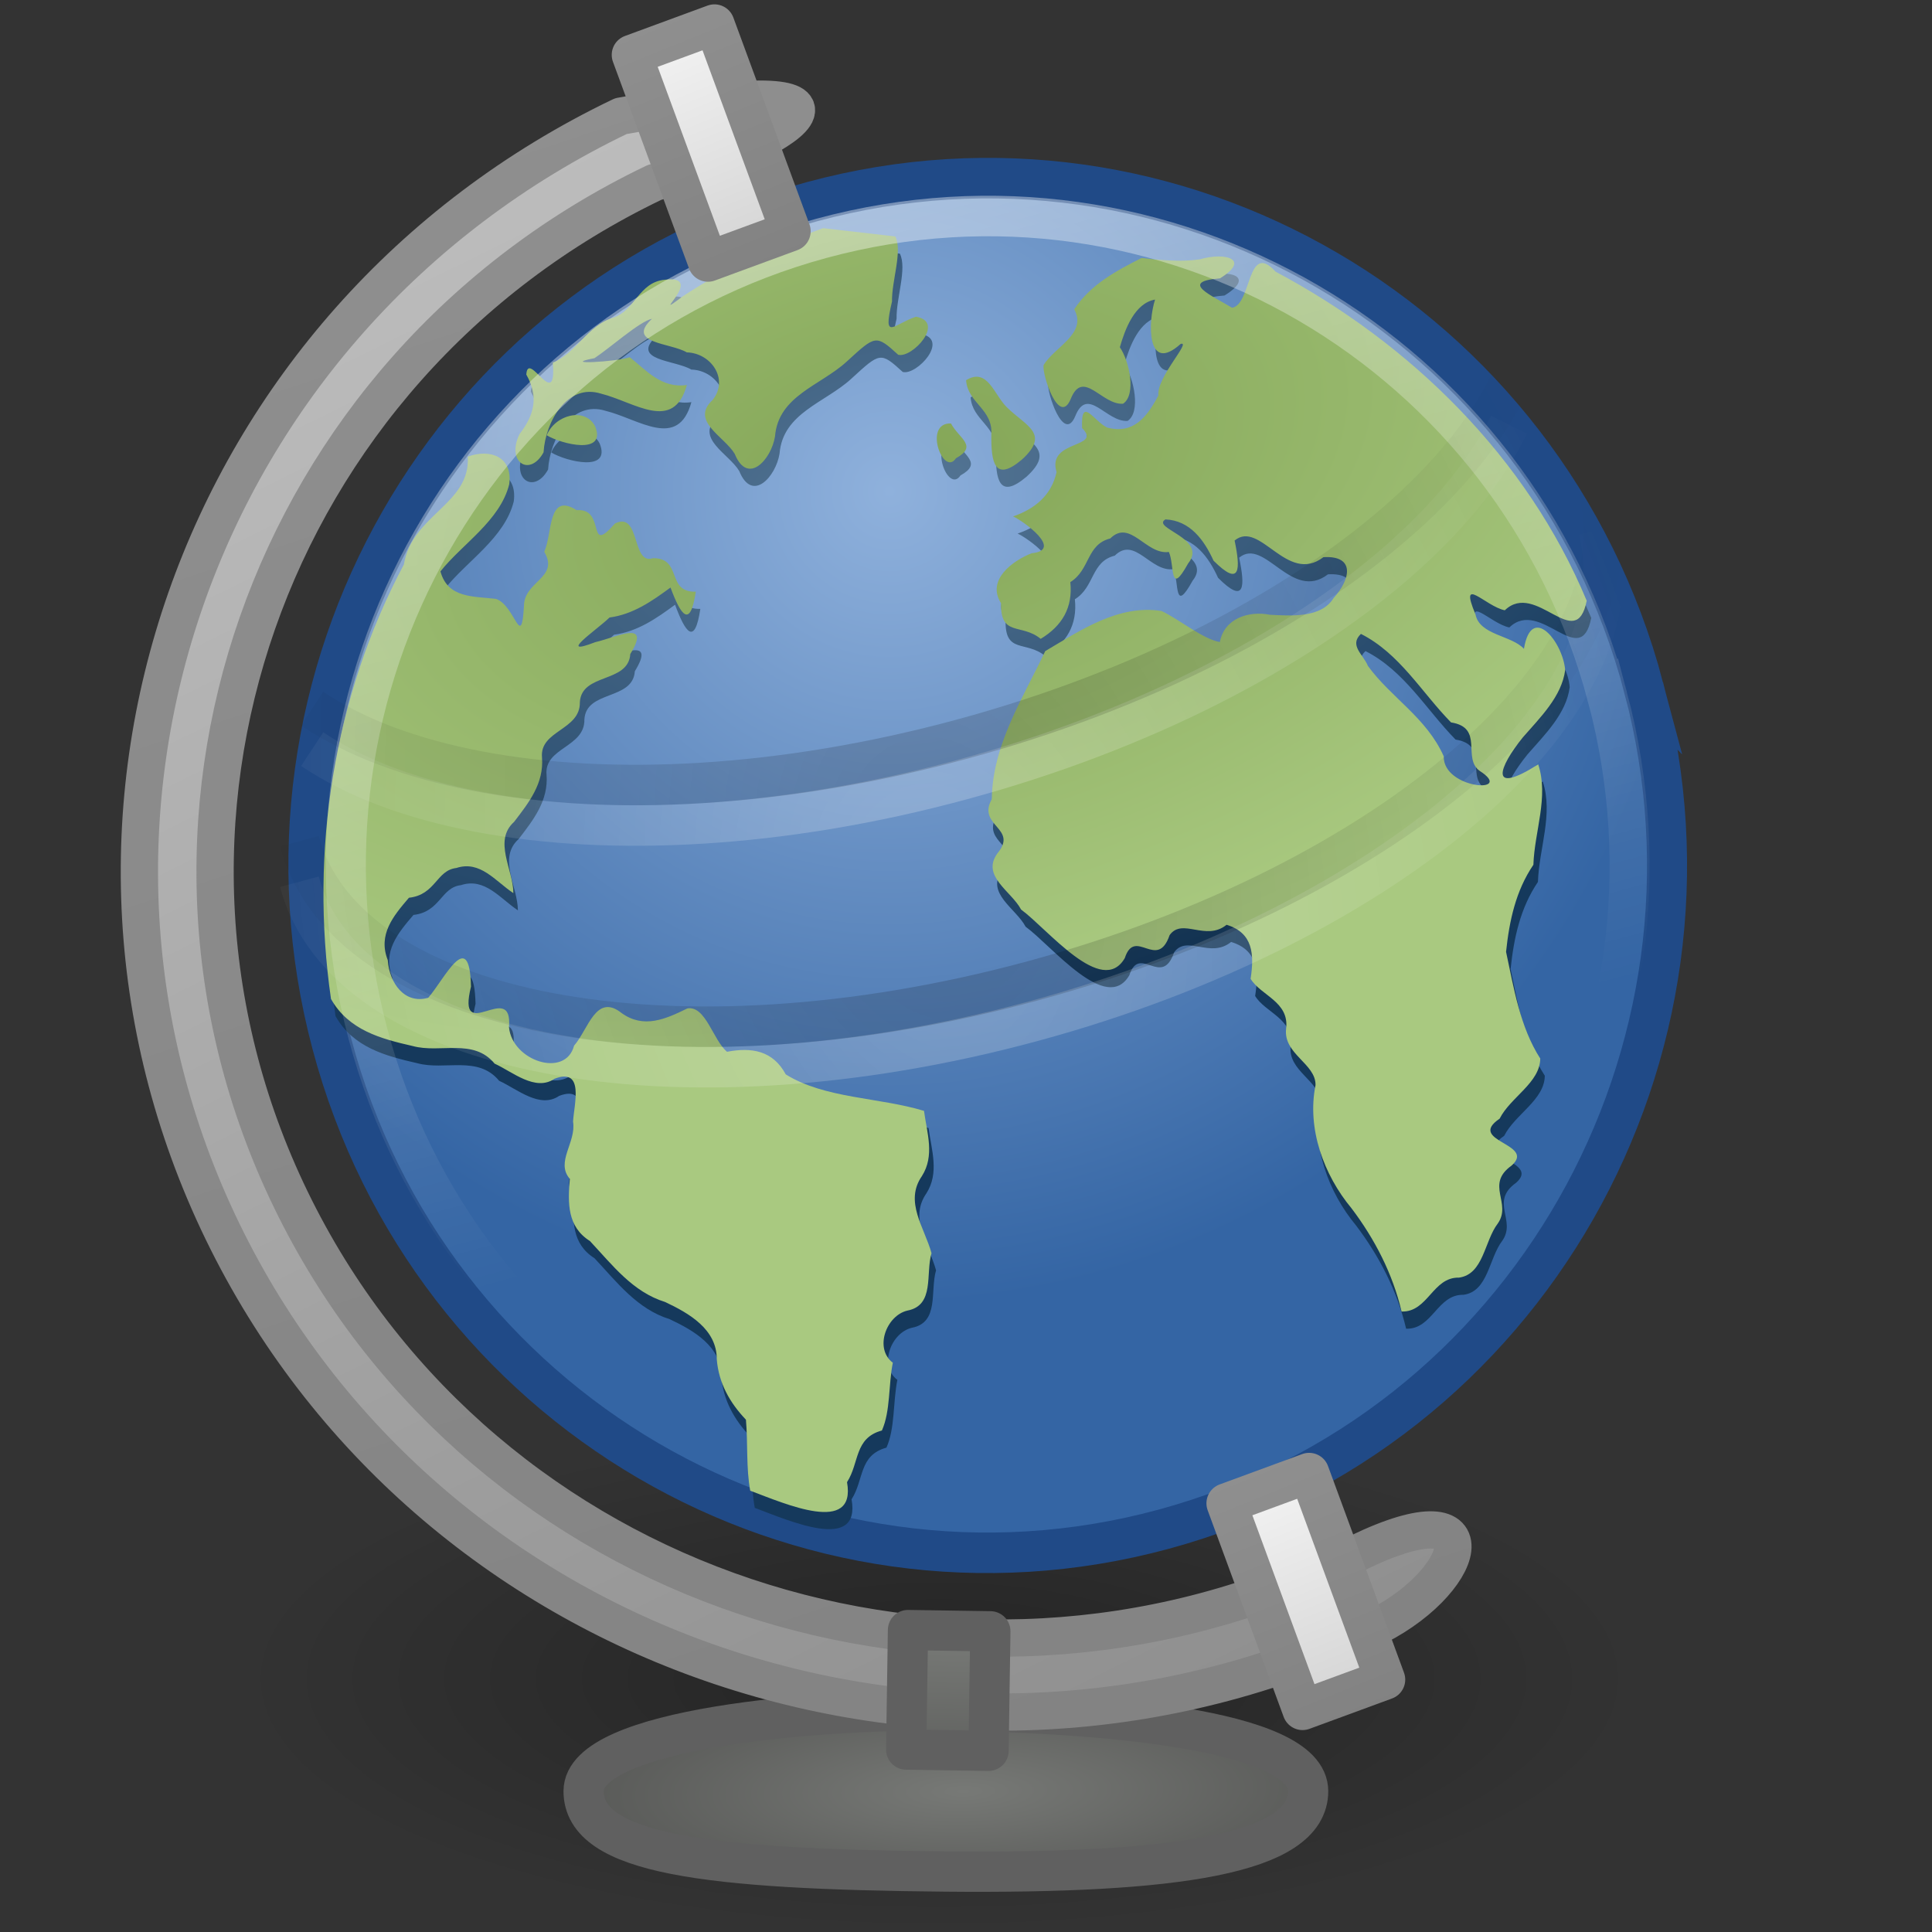<?xml version="1.0" encoding="UTF-8" standalone="no"?>
<!-- Created with Inkscape (http://www.inkscape.org/) -->
<svg id="svg15137" xmlns="http://www.w3.org/2000/svg" height="48" width="48" version="1.1" xmlns:xlink="http://www.w3.org/1999/xlink">
 <rect width="100%" height="100%" fill="#333333" stroke="none"/>
 <defs id="defs15139">
  <linearGradient id="linearGradient3832">
   <stop id="stop3834" style="stop-color:#8f8f8f" offset="0"/>
   <stop id="stop3836" style="stop-color:#828282" offset="1"/>
  </linearGradient>
  <radialGradient id="radialGradient2612" gradientUnits="userSpaceOnUse" cy="4.625" cx="62.625" gradientTransform="matrix(1.641 0 0 .592 -79.428 38.967)" r="10.625">
   <stop id="stop8840" offset="0"/>
   <stop id="stop8842" style="stop-opacity:0" offset="1"/>
  </radialGradient>
  <linearGradient id="linearGradient15133" y2=".243" gradientUnits="userSpaceOnUse" x2="62.2" gradientTransform="matrix(2.076 -.557 .557 2.076 -103.6 66.313)" y1="-12.489" x1="62.2">
   <stop id="stop4875" style="stop-color:#fff" offset="0"/>
   <stop id="stop4877" style="stop-color:#fff;stop-opacity:0" offset="1"/>
  </linearGradient>
  <radialGradient id="radialGradient15127" gradientUnits="userSpaceOnUse" cy="-8.726" cx="62.2" gradientTransform="matrix(2.331 -.625 .625 2.331 -118.81 72.768)" r="9.755">
   <stop id="stop8649" style="stop-color:#8fb1dc" offset="0"/>
   <stop id="stop8651" style="stop-color:#3465a4" offset="1"/>
  </radialGradient>
  <radialGradient id="radialGradient5145" gradientUnits="userSpaceOnUse" cy="13.067" cx="23.86" gradientTransform="matrix(-1.49 .4 -0.219 -.817 59.441 14.734)" r="18.098">
   <stop id="stop14112" style="stop-color:#557695" offset="0"/>
   <stop id="stop14114" style="stop-color:#15395c" offset="1"/>
  </radialGradient>
  <linearGradient id="linearGradient3203">
   <stop id="stop3205" style="stop-color:#777976" offset="0"/>
   <stop id="stop3207" style="stop-color:#565755" offset="1"/>
  </linearGradient>
  <radialGradient id="radialGradient2916" xlink:href="#linearGradient3203" gradientUnits="userSpaceOnUse" cy="31.584" cx="30.408" gradientTransform="matrix(3.02 -.043 .012 .845 -68.272 19.123)" r="3.5"/>
  <linearGradient id="linearGradient6954">
   <stop id="stop6960" style="stop-color:#f5f5f5" offset="0"/>
   <stop id="stop6962" style="stop-color:#d2d2d2" offset="1"/>
  </linearGradient>
  <linearGradient id="linearGradient3800" y2="50.013" gradientUnits="userSpaceOnUse" x2="30.121" gradientTransform="matrix(.937 0 0 .916 3.771 -.763)" y1="5.414" x1="7.642">
   <stop id="stop3787" style="stop-color:#bdbdbd" offset="0"/>
   <stop id="stop3789" style="stop-color:#8c8c8c" offset="1"/>
  </linearGradient>
  <linearGradient id="linearGradient3804" y2="53.75" xlink:href="#linearGradient3832" gradientUnits="userSpaceOnUse" x2="21.39" gradientTransform="matrix(.937 0 0 .916 3.771 -.763)" y1="4.69" x1="4.659"/>
  <linearGradient id="linearGradient3816" y2="7.253" xlink:href="#linearGradient6954" gradientUnits="userSpaceOnUse" x2="1.615" gradientTransform="translate(15.891 5.536)" y1=".453" x1="1.395"/>
  <linearGradient id="linearGradient3824" y2="7.253" xlink:href="#linearGradient3832" gradientUnits="userSpaceOnUse" x2="1.615" gradientTransform="translate(15.891 5.536)" y1=".453" x1="1.395"/>
  <linearGradient id="linearGradient3828" y2="7.253" xlink:href="#linearGradient3203" gradientUnits="userSpaceOnUse" x2="1.615" gradientTransform="translate(24.57 37.479)" y1="2.842" x1="1.64"/>
  <radialGradient id="radialGradient3363" xlink:href="#linearGradient2467" gradientUnits="userSpaceOnUse" cy="26.447" cx="21.936" gradientTransform="matrix(1.072 .003 -.013 1.424 -1.243 -12.474)" r="20.383"/>
  <linearGradient id="linearGradient2467">
   <stop id="stop2469" offset="0"/>
   <stop id="stop2471" style="stop-opacity:0" offset="1"/>
  </linearGradient>
  <linearGradient id="linearGradient3343">
   <stop id="stop3345" style="stop-color:#fff" offset="0"/>
   <stop id="stop3347" style="stop-color:#fff;stop-opacity:0" offset="1"/>
  </linearGradient>
  <radialGradient id="radialGradient3000" xlink:href="#linearGradient3343" gradientUnits="userSpaceOnUse" cy="26.447" cx="21.936" gradientTransform="matrix(1.072 .003 -.013 1.424 -1.243 -12.474)" r="20.383"/>
  <radialGradient id="radialGradient3779" gradientUnits="userSpaceOnUse" cy="13.067" cx="23.86" gradientTransform="matrix(-1.49 .4 -0.219 -.817 59.307 14.236)" r="18.098">
   <stop id="stop6328" style="stop-color:#83a556" offset="0"/>
   <stop id="stop6330" style="stop-color:#a9c980" offset="1"/>
  </radialGradient>
  <linearGradient id="linearGradient3812" y2="7.253" xlink:href="#linearGradient6954" gradientUnits="userSpaceOnUse" x2="1.615" gradientTransform="translate(17.345 44.432)" y1=".453" x1="1.395"/>
  <linearGradient id="linearGradient3814" y2="7.253" xlink:href="#linearGradient3832" gradientUnits="userSpaceOnUse" x2="1.615" gradientTransform="translate(17.345 44.432)" y1=".453" x1="1.395"/>
 </defs>
 <g id="layer1">
  <path id="path8836" style="opacity:.3;fill-rule:evenodd;fill:url(#radialGradient2612)" d="m40.757 41.707a17.433 6.293 0 0 1 -34.866 0 17.433 6.293 0 1 1 34.866 0z"/>
  <path id="path3773" style="stroke-linejoin:round;stroke:#606060;stroke-linecap:round;stroke-miterlimit:10;fill:url(#radialGradient2916)" d="m32.5 44.5c0 1.571-3.303 2.051-9 1.998-5.941-0.055-9-0.427-9-1.998s5.876-2.042 9-2.002c3.611 0.048 9 0.431 9 2.002z"/>
  <g id="g15122" transform="matrix(.848 0 0 .858 4.521 .578)">
   <path id="path6495" style="stroke:#204a87;stroke-width:1.173;fill:url(#radialGradient15127)" d="m42.826 19.233c2.846 10.615-3.451 21.528-14.065 24.374s-21.526-3.452-24.373-14.067c-2.846-10.614 3.451-21.525 14.066-24.372 10.613-2.846 21.525 3.451 24.372 14.065z"/>
   <path id="path6534" style="fill:url(#radialGradient5145)" d="m18.915 6.431c-1.445 0.512-2.835 1.138-4.12 1.98-1.061 0.79 0.746-0.645-0.518-0.487-0.767 0.071-0.872 0.909-1.523 1.102-0.742 0.224-1.075 1.029-1.756 1.298 0.121 1.462-0.726-0.394-0.777 0.345 0.371 0.647 0.234 1.172-0.197 1.722-0.404 0.815 0.3 1.258 0.703 0.53 0.052-0.878 0.686-2.008 1.683-1.699 0.979 0.239 2.126 1.141 2.515-0.251-0.753 0.108-1.201-0.44-1.673-0.804-0.378 0.134-2.091 0.229-1.034 0.029 0.466-0.303 1.319-1.063 1.686-1.141-0.781 0.717 0.549 0.694 1.019 0.973 0.716 0.019 1.242 0.781 0.757 1.378-0.667 0.61 0.339 1.05 0.647 1.56 0.382 0.931 1.074 0.16 1.181-0.504 0.096-1.18 1.337-1.473 2.105-2.171 0.839-0.761 0.851-0.783 1.504-0.194 0.41 0.109 1.396-0.953 0.522-1.102-0.657 0.214-0.984 0.74-0.702-0.441-0.015-0.591 0.313-1.454 0.096-1.883-0.706-0.08-1.413-0.16-2.12-0.24zm-8.096 5.997c0.438 0.26 1.768 0.585 1.417-0.263-0.299-0.559-1.168-0.332-1.417 0.263zm17.429-5.135c-0.752 0.377-1.493 0.768-1.974 1.486 0.391 0.708-0.573 1.083-0.897 1.616-0.051 0.275 0.453 1.784 0.793 0.985 0.362-0.897 0.911 0.179 1.535 0.134 0.393-0.254 0.187-1.234-0.094-1.636 0.154-0.528 0.435-1.276 1.032-1.38-0.214 0.648-0.248 2.17 0.749 1.284 0.332-0.095-0.712 0.972-0.652 1.493-0.333 0.62-0.725 1.132-1.501 0.929-0.395-0.186-0.771-0.931-0.735 0.015 0.608 0.595-1.04 0.328-0.747 1.273-0.149 0.677-0.641 1.07-1.274 1.285 0.283 0.122 1.496 0.977 0.544 1.066-0.566 0.22-1.33 0.778-0.897 1.447-0.021 0.983 0.593 0.572 1.162 1.032 0.626-0.374 0.947-0.905 0.868-1.643 0.584-0.356 0.469-1.091 1.169-1.263 0.589-0.576 1.046 0.483 1.718 0.39 0.174 0.376 0.009 1.324 0.563 0.335 0.595-0.733-1.097-1.022-0.663-1.278 0.725 0.034 1.135 0.603 1.409 1.195 0.793 0.785 0.793 0.247 0.617-0.583 0.745-0.608 1.533 1.288 2.602 0.482 0.945-0.055 0.794 0.647 0.298 1.184-0.362 0.585-1.248 0.514-1.865 0.484-0.617-0.122-1.339 0.102-1.467 0.79-0.506-0.09-1.15-0.635-1.709-0.9-1.258-0.195-2.368 0.557-3.407 1.162-0.66 1.381-1.545 2.712-1.566 4.288-0.441 0.779 0.786 0.833 0.167 1.566-0.488 0.662 0.406 1.095 0.691 1.629 0.777 0.562 2.371 2.545 3.039 1.406 0.301-0.912 0.951 0.383 1.313-0.665 0.375-0.514 1.055 0.191 1.669-0.299 0.781 0.234 0.812 0.862 0.704 1.564 0.291 0.482 1.141 0.661 1.04 1.448-0.087 0.731 0.874 1.009 0.862 1.631-0.257 1.261 0.243 2.601 1.053 3.565 0.68 0.887 1.21 1.9 1.468 2.991 0.775 0.022 0.909-0.999 1.681-0.982 0.723-0.097 0.743-1.058 1.135-1.563 0.427-0.598-0.377-1.128 0.406-1.681 0.733-0.637-1.333-0.7-0.349-1.359 0.315-0.62 1.184-1.04 1.19-1.741-0.596-0.917-0.775-2.049-1.002-3.09 0.096-0.897 0.282-1.764 0.801-2.521 0.031-0.968 0.456-1.963 0.141-2.907-1.461 0.914-1.165 0.09-0.448-0.784 0.504-0.572 1.138-1.181 1.238-1.949-0.07-0.82-0.988-1.94-1.208-0.613-0.359-0.391-1.301-0.394-1.42-0.997-0.498-1.174 0.295-0.229 0.859-0.119 0.92-0.873 2.085 1.28 2.4-0.276-1.753-4.159-5.154-7.448-9.117-9.531-0.835-0.91-0.695 0.963-1.274 1.046-0.574-0.348-1.579-0.756-0.354-0.851 0.921-0.56 0.139-0.765-0.588-0.55-0.572 0.081-1.134 0.024-1.704-0.039zm-19.742 5.755c0.085 1.378-1.633 1.675-1.872 3.122-2.06 3.817-2.761 8.3-2.135 12.58 0.518 0.904 1.459 1.152 2.395 1.363 0.806 0.218 1.78-0.235 2.398 0.509 0.532 0.24 1.192 0.819 1.759 0.437 0.881-0.33 0.57 0.736 0.54 1.242 0.1 0.602-0.523 1.169-0.094 1.659-0.062 0.702-0.077 1.385 0.589 1.8 0.657 0.693 1.251 1.474 2.203 1.765 0.701 0.327 1.519 0.789 1.513 1.662 0.057 0.69 0.381 1.254 0.854 1.746 0.06 0.679 0.003 1.405 0.126 2.056 1.011 0.373 3.113 1.299 2.836-0.248 0.368-0.566 0.209-1.276 1.022-1.496 0.254-0.563 0.189-1.323 0.32-1.962-0.551-0.41-0.194-1.366 0.428-1.51 0.804-0.152 0.527-1.067 0.705-1.663-0.207-0.744-0.802-1.49-0.282-2.23 0.382-0.593 0.15-1.249 0.062-1.89-1.319-0.396-2.902-0.351-4.05-1.056-0.376-0.691-0.999-0.791-1.721-0.655-0.411-0.338-0.627-1.346-1.162-1.255-0.638 0.309-1.276 0.592-1.921 0.138-0.755-0.6-0.981 0.47-1.398 0.94-0.253 0.955-1.816 0.443-1.907-0.531 0.122-1.417-1.548 0.566-1.113-1.18-0.043-1.764-0.785-0.2-1.254 0.325-0.692 0.194-1.139-0.427-1.185-1.092-0.292-0.737 0.159-1.273 0.621-1.805 0.786-0.086 0.801-0.795 1.39-0.862 0.701-0.227 1.144 0.385 1.669 0.729-0.004-0.691-0.596-1.513 0.022-2.064 0.434-0.559 0.878-1.115 0.817-1.866-0.072-0.784 1.124-0.786 1.109-1.594 0.047-0.862 1.419-0.544 1.478-1.399 0.631-1.019-0.411-0.482-1.023-0.345-1.16 0.443 0.034-0.348 0.415-0.713 0.686-0.09 1.24-0.471 1.786-0.868 0.304 0.807 0.577 1.203 0.741 0.12-0.877 0.026-0.382-0.975-1.254-0.97-0.633 0.218-0.361-1.372-1.114-1.004-0.85 0.961-0.24-0.456-1.124-0.386-0.856-0.539-0.702 0.682-0.948 1.205 0.453 0.755-0.592 0.847-0.594 1.568-0.079 1.319-0.256-0.024-0.822-0.205-0.66-0.079-1.411-0.013-1.625-0.796 0.642-0.799 1.747-1.464 2.015-2.523 0.107-0.795-0.55-1.038-1.215-0.802l-0 0zm14.6-2.215c0.05 0.667 0.79 0.833 0.74 1.572-0.009 0.798 0.089 1.404 0.901 0.722 0.83-0.753 0.115-0.964-0.445-1.509-0.378-0.36-0.568-1.168-1.196-0.785zm-0.443 1.252c-0.829-0.026-0.221 1.56 0.145 1.009 0.656-0.361 0.093-0.569-0.145-1.009zm12.011 6.094c1.138 0.569 1.776 1.692 2.64 2.563 0.977 0.152 0.32 1.032 0.837 1.402 1.059 0.671-1.072 0.541-1.051-0.421-0.505-1.121-1.549-1.701-2.222-2.618-0.133-0.329-0.558-0.594-0.204-0.926z"/>
   <path id="path3638" style="fill:url(#radialGradient3779)" d="m18.782 5.934c-1.445 0.512-2.835 1.139-4.12 1.98-1.061 0.79 0.745-0.645-0.519-0.487-0.767 0.071-0.872 0.909-1.522 1.102-0.742 0.224-1.075 1.029-1.756 1.298 0.121 1.462-0.726-0.394-0.777 0.345 0.371 0.647 0.234 1.172-0.197 1.722-0.404 0.815 0.3 1.258 0.703 0.53 0.052-0.878 0.686-2.008 1.683-1.699 0.979 0.239 2.126 1.141 2.515-0.251-0.753 0.108-1.201-0.44-1.673-0.804-0.378 0.134-2.091 0.229-1.034 0.028 0.466-0.303 1.319-1.063 1.686-1.141-0.781 0.717 0.549 0.694 1.019 0.973 0.716 0.019 1.242 0.781 0.757 1.378-0.667 0.61 0.339 1.05 0.647 1.56 0.382 0.931 1.074 0.16 1.181-0.504 0.096-1.18 1.337-1.473 2.105-2.171 0.84-0.761 0.851-0.783 1.504-0.194 0.41 0.109 1.396-0.952 0.521-1.102-0.656 0.214-0.984 0.74-0.702-0.441-0.014-0.591 0.314-1.454 0.097-1.883-0.707-0.08-1.414-0.16-2.12-0.24zm-8.096 5.996c0.438 0.26 1.768 0.585 1.417-0.263-0.299-0.559-1.168-0.332-1.417 0.263zm17.429-5.134c-0.752 0.377-1.493 0.768-1.974 1.486 0.391 0.708-0.573 1.083-0.897 1.616-0.051 0.275 0.453 1.784 0.793 0.985 0.362-0.897 0.911 0.179 1.535 0.134 0.393-0.254 0.187-1.234-0.094-1.636 0.154-0.528 0.435-1.276 1.032-1.38-0.214 0.648-0.248 2.17 0.749 1.284 0.332-0.095-0.712 0.972-0.652 1.493-0.333 0.62-0.725 1.132-1.501 0.929-0.395-0.186-0.771-0.931-0.735 0.015 0.608 0.595-1.04 0.328-0.747 1.273-0.149 0.677-0.641 1.07-1.274 1.285 0.283 0.122 1.496 0.977 0.544 1.066-0.566 0.22-1.33 0.778-0.897 1.447-0.021 0.983 0.593 0.572 1.162 1.032 0.626-0.374 0.947-0.905 0.868-1.643 0.584-0.356 0.469-1.091 1.169-1.263 0.589-0.576 1.046 0.483 1.718 0.39 0.174 0.376 0.009 1.324 0.563 0.335 0.595-0.733-1.097-1.022-0.663-1.278 0.725 0.034 1.135 0.603 1.409 1.195 0.793 0.785 0.793 0.247 0.617-0.583 0.745-0.608 1.533 1.288 2.602 0.482 0.945-0.055 0.794 0.647 0.298 1.184-0.362 0.585-1.248 0.514-1.865 0.484-0.617-0.122-1.339 0.102-1.467 0.79-0.506-0.09-1.15-0.635-1.709-0.9-1.258-0.195-2.368 0.557-3.407 1.162-0.66 1.381-1.545 2.712-1.566 4.288-0.441 0.779 0.786 0.833 0.167 1.566-0.488 0.662 0.406 1.095 0.691 1.629 0.777 0.562 2.371 2.545 3.039 1.406 0.301-0.912 0.951 0.383 1.313-0.665 0.375-0.514 1.055 0.191 1.669-0.299 0.781 0.234 0.812 0.862 0.704 1.564 0.291 0.482 1.141 0.661 1.04 1.448-0.087 0.731 0.874 1.009 0.862 1.631-0.257 1.261 0.243 2.601 1.053 3.565 0.68 0.887 1.21 1.9 1.468 2.991 0.775 0.022 0.909-0.999 1.681-0.982 0.723-0.097 0.743-1.058 1.135-1.563 0.427-0.598-0.377-1.128 0.406-1.681 0.733-0.637-1.333-0.7-0.349-1.359 0.315-0.62 1.184-1.04 1.19-1.741-0.596-0.917-0.775-2.049-1.002-3.09 0.096-0.897 0.282-1.765 0.801-2.521 0.031-0.968 0.456-1.963 0.141-2.907-1.461 0.914-1.165 0.09-0.448-0.784 0.504-0.572 1.138-1.181 1.238-1.949-0.07-0.82-0.988-1.94-1.208-0.613-0.359-0.391-1.301-0.394-1.42-0.997-0.498-1.174 0.295-0.229 0.859-0.119 0.92-0.873 2.085 1.28 2.4-0.276-1.753-4.157-5.154-7.446-9.117-9.53-0.835-0.91-0.696 0.963-1.274 1.046-0.574-0.348-1.579-0.756-0.354-0.851 0.92-0.56 0.139-0.765-0.589-0.551-0.571 0.081-1.133 0.024-1.703-0.039zm-19.742 5.755c0.085 1.378-1.633 1.675-1.872 3.122-2.06 3.817-2.761 8.3-2.135 12.58 0.518 0.904 1.459 1.152 2.395 1.363 0.806 0.218 1.78-0.235 2.398 0.509 0.532 0.24 1.192 0.819 1.759 0.437 0.881-0.33 0.57 0.736 0.54 1.242 0.1 0.602-0.523 1.169-0.094 1.659-0.062 0.702-0.077 1.385 0.589 1.8 0.657 0.693 1.251 1.474 2.203 1.765 0.701 0.327 1.519 0.789 1.513 1.662 0.057 0.69 0.381 1.254 0.854 1.746 0.06 0.679 0.003 1.405 0.126 2.056 1.011 0.373 3.113 1.299 2.836-0.248 0.368-0.566 0.209-1.276 1.022-1.496 0.254-0.563 0.189-1.323 0.32-1.962-0.551-0.41-0.194-1.366 0.428-1.51 0.804-0.152 0.527-1.067 0.705-1.663-0.207-0.744-0.802-1.49-0.282-2.23 0.382-0.593 0.15-1.249 0.062-1.89-1.319-0.396-2.902-0.351-4.05-1.056-0.376-0.691-0.999-0.791-1.721-0.655-0.411-0.338-0.627-1.346-1.162-1.255-0.638 0.309-1.276 0.592-1.921 0.138-0.755-0.6-0.981 0.47-1.398 0.94-0.253 0.952-1.816 0.44-1.907-0.534 0.122-1.414-1.548 0.569-1.113-1.177-0.043-1.764-0.785-0.2-1.254 0.325-0.692 0.194-1.139-0.427-1.185-1.093-0.292-0.737 0.159-1.272 0.621-1.804 0.786-0.086 0.801-0.796 1.39-0.862 0.701-0.227 1.144 0.385 1.669 0.728-0.004-0.691-0.596-1.513 0.022-2.064 0.434-0.559 0.878-1.115 0.817-1.866-0.072-0.784 1.124-0.786 1.109-1.594 0.047-0.862 1.419-0.544 1.478-1.399 0.631-1.019-0.411-0.482-1.023-0.345-1.16 0.443 0.034-0.348 0.415-0.713 0.686-0.09 1.24-0.471 1.786-0.868 0.304 0.807 0.577 1.203 0.741 0.12-0.877 0.026-0.382-0.975-1.254-0.97-0.633 0.218-0.361-1.372-1.114-1.004-0.85 0.961-0.24-0.456-1.124-0.386-0.856-0.539-0.702 0.682-0.948 1.205 0.453 0.755-0.592 0.847-0.594 1.568-0.079 1.319-0.257-0.023-0.822-0.204-0.66-0.079-1.411-0.014-1.625-0.796 0.642-0.799 1.747-1.465 2.015-2.523 0.107-0.795-0.55-1.037-1.215-0.801l-0 0zm14.6-2.215c0.05 0.667 0.79 0.833 0.74 1.572-0.009 0.798 0.089 1.404 0.901 0.722 0.83-0.753 0.115-0.964-0.445-1.509-0.377-0.361-0.567-1.168-1.196-0.785zm-0.443 1.252c-0.829-0.026-0.221 1.56 0.145 1.009 0.656-0.361 0.093-0.569-0.145-1.009zm12.011 6.094c1.138 0.569 1.776 1.692 2.64 2.563 0.977 0.152 0.32 1.032 0.837 1.402 1.059 0.671-1.072 0.541-1.051-0.421-0.505-1.121-1.549-1.701-2.222-2.618-0.133-0.329-0.558-0.594-0.204-0.926z"/>
   <path id="path8655" style="opacity:.4;stroke:url(#linearGradient15133);stroke-width:1.173;fill:none" d="m41.767 19.517c2.69 10.03-3.261 20.342-13.29 23.031s-20.34-3.261-23.03-13.291c-2.689-10.03 3.261-20.341 13.291-23.03 10.028-2.689 20.34 3.26 23.029 13.29z"/>
  </g>
  <path id="path3787" style="stroke-linejoin:round;stroke:url(#linearGradient3804);stroke-linecap:round;stroke-width:.926;fill:url(#linearGradient3800)" d="m34.226 40.4c2.341-1.196 2.923-3.606-0.828-1.651-9.659 4.631-21.328 0.726-26.062-8.722-4.735-9.447-0.742-20.86 8.917-25.491 3.921-1.247 5.758-2.847-0.827-1.651-10.592 5.078-14.97 17.592-9.778 27.952 5.191 10.358 17.986 14.64 28.578 9.562z"/>
  <rect id="rect3808" style="stroke-linejoin:round;stroke:url(#linearGradient3824);stroke-linecap:round;fill:url(#linearGradient3816)" transform="rotate(-20.207)" height="5.473" width="2.187" y="6.702" x="14.261"/>
  <rect id="rect3826" style="stroke-linejoin:round;stroke:#606060;stroke-linecap:round;fill:url(#linearGradient3828)" transform="matrix(1 .015 -.015 1 0 0)" height="2.969" width="2.046" y="40.151" x="23.161"/>
  <g id="g3682-9" style="opacity:.4;stroke:url(#radialGradient3000);stroke-width:1.173" transform="matrix(.819 -.222 .22 .829 -.149 6.538)">
   <path id="path3670-1" style="opacity:.6;stroke:url(#radialGradient3000);stroke-width:1.173;fill:none" d="m43.399 19.609c0 5.225-8.821 9.461-19.701 9.461-10.881 0-19.701-4.236-19.701-9.461"/>
   <path id="path3672-7" style="opacity:.6;stroke:url(#radialGradient3000);stroke-width:1.173;fill:none" d="m43.589 26.901c0 5.225-8.821 9.461-19.701 9.461-10.881 0-19.701-4.236-19.701-9.461"/>
   <path id="path3674-7" style="opacity:.6;stroke:url(#radialGradient3000);stroke-width:1.173;fill:none" d="m41.661 15.999c-0.997 1.132-2.44 2.151-4.222 3.007-1.783 0.856-3.905 1.549-6.262 2.027-2.357 0.479-4.948 0.743-7.668 0.743-5.44 0-10.366-1.059-13.931-2.771-1.783-0.856-3.226-1.875-4.223-3.007"/>
   <path id="path3678-1" style="opacity:.6;stroke:url(#radialGradient3000);stroke-width:1.133;fill:none" d="m31.209 5.889c1.843 0.658 2.992 1.541 3.01 2.495 0.037 1.907-4.465 3.373-10.053 3.273s-10.148-1.727-10.184-3.634c-0.018-0.954 1.098-1.797 2.917-2.389"/>
  </g>
  <g id="g3353" style="opacity:.3;stroke:url(#radialGradient3363);stroke-width:1.173" transform="matrix(.819 -.222 .22 .829 -.149 5.532)">
   <path id="path3355" style="opacity:.6;stroke:url(#radialGradient3363);stroke-width:1.173;fill:none" d="m43.399 19.609c0 5.225-8.821 9.461-19.701 9.461-10.881 0-19.701-4.236-19.701-9.461"/>
   <path id="path3357" style="opacity:.6;stroke:url(#radialGradient3363);stroke-width:1.173;fill:none" d="m43.589 26.901c0 5.225-8.821 9.461-19.701 9.461-10.881 0-19.701-4.236-19.701-9.461"/>
   <path id="path3359" style="opacity:.6;stroke:url(#radialGradient3363);stroke-width:1.173;fill:none" d="m41.661 15.999c-0.997 1.132-2.44 2.151-4.222 3.007-1.783 0.856-3.905 1.549-6.262 2.027-2.357 0.479-4.948 0.743-7.668 0.743-5.44 0-10.366-1.059-13.931-2.771-1.783-0.856-3.226-1.875-4.223-3.007"/>
   <path id="path3361" style="opacity:.6;stroke:url(#radialGradient3363);stroke-width:1.133;fill:none" d="m31.209 5.889c1.843 0.658 2.992 1.541 3.01 2.495 0.037 1.907-4.465 3.373-10.053 3.273s-10.148-1.727-10.184-3.634c-0.018-0.954 1.098-1.797 2.917-2.389"/>
  </g>
  <rect id="rect3810" style="stroke-linejoin:round;stroke:url(#linearGradient3814);stroke-linecap:round;fill:url(#linearGradient3812)" transform="matrix(.938 -.345 .345 .938 0 0)" height="5.473" width="2.187" y="45.599" x="15.716"/>
 </g>
</svg>
